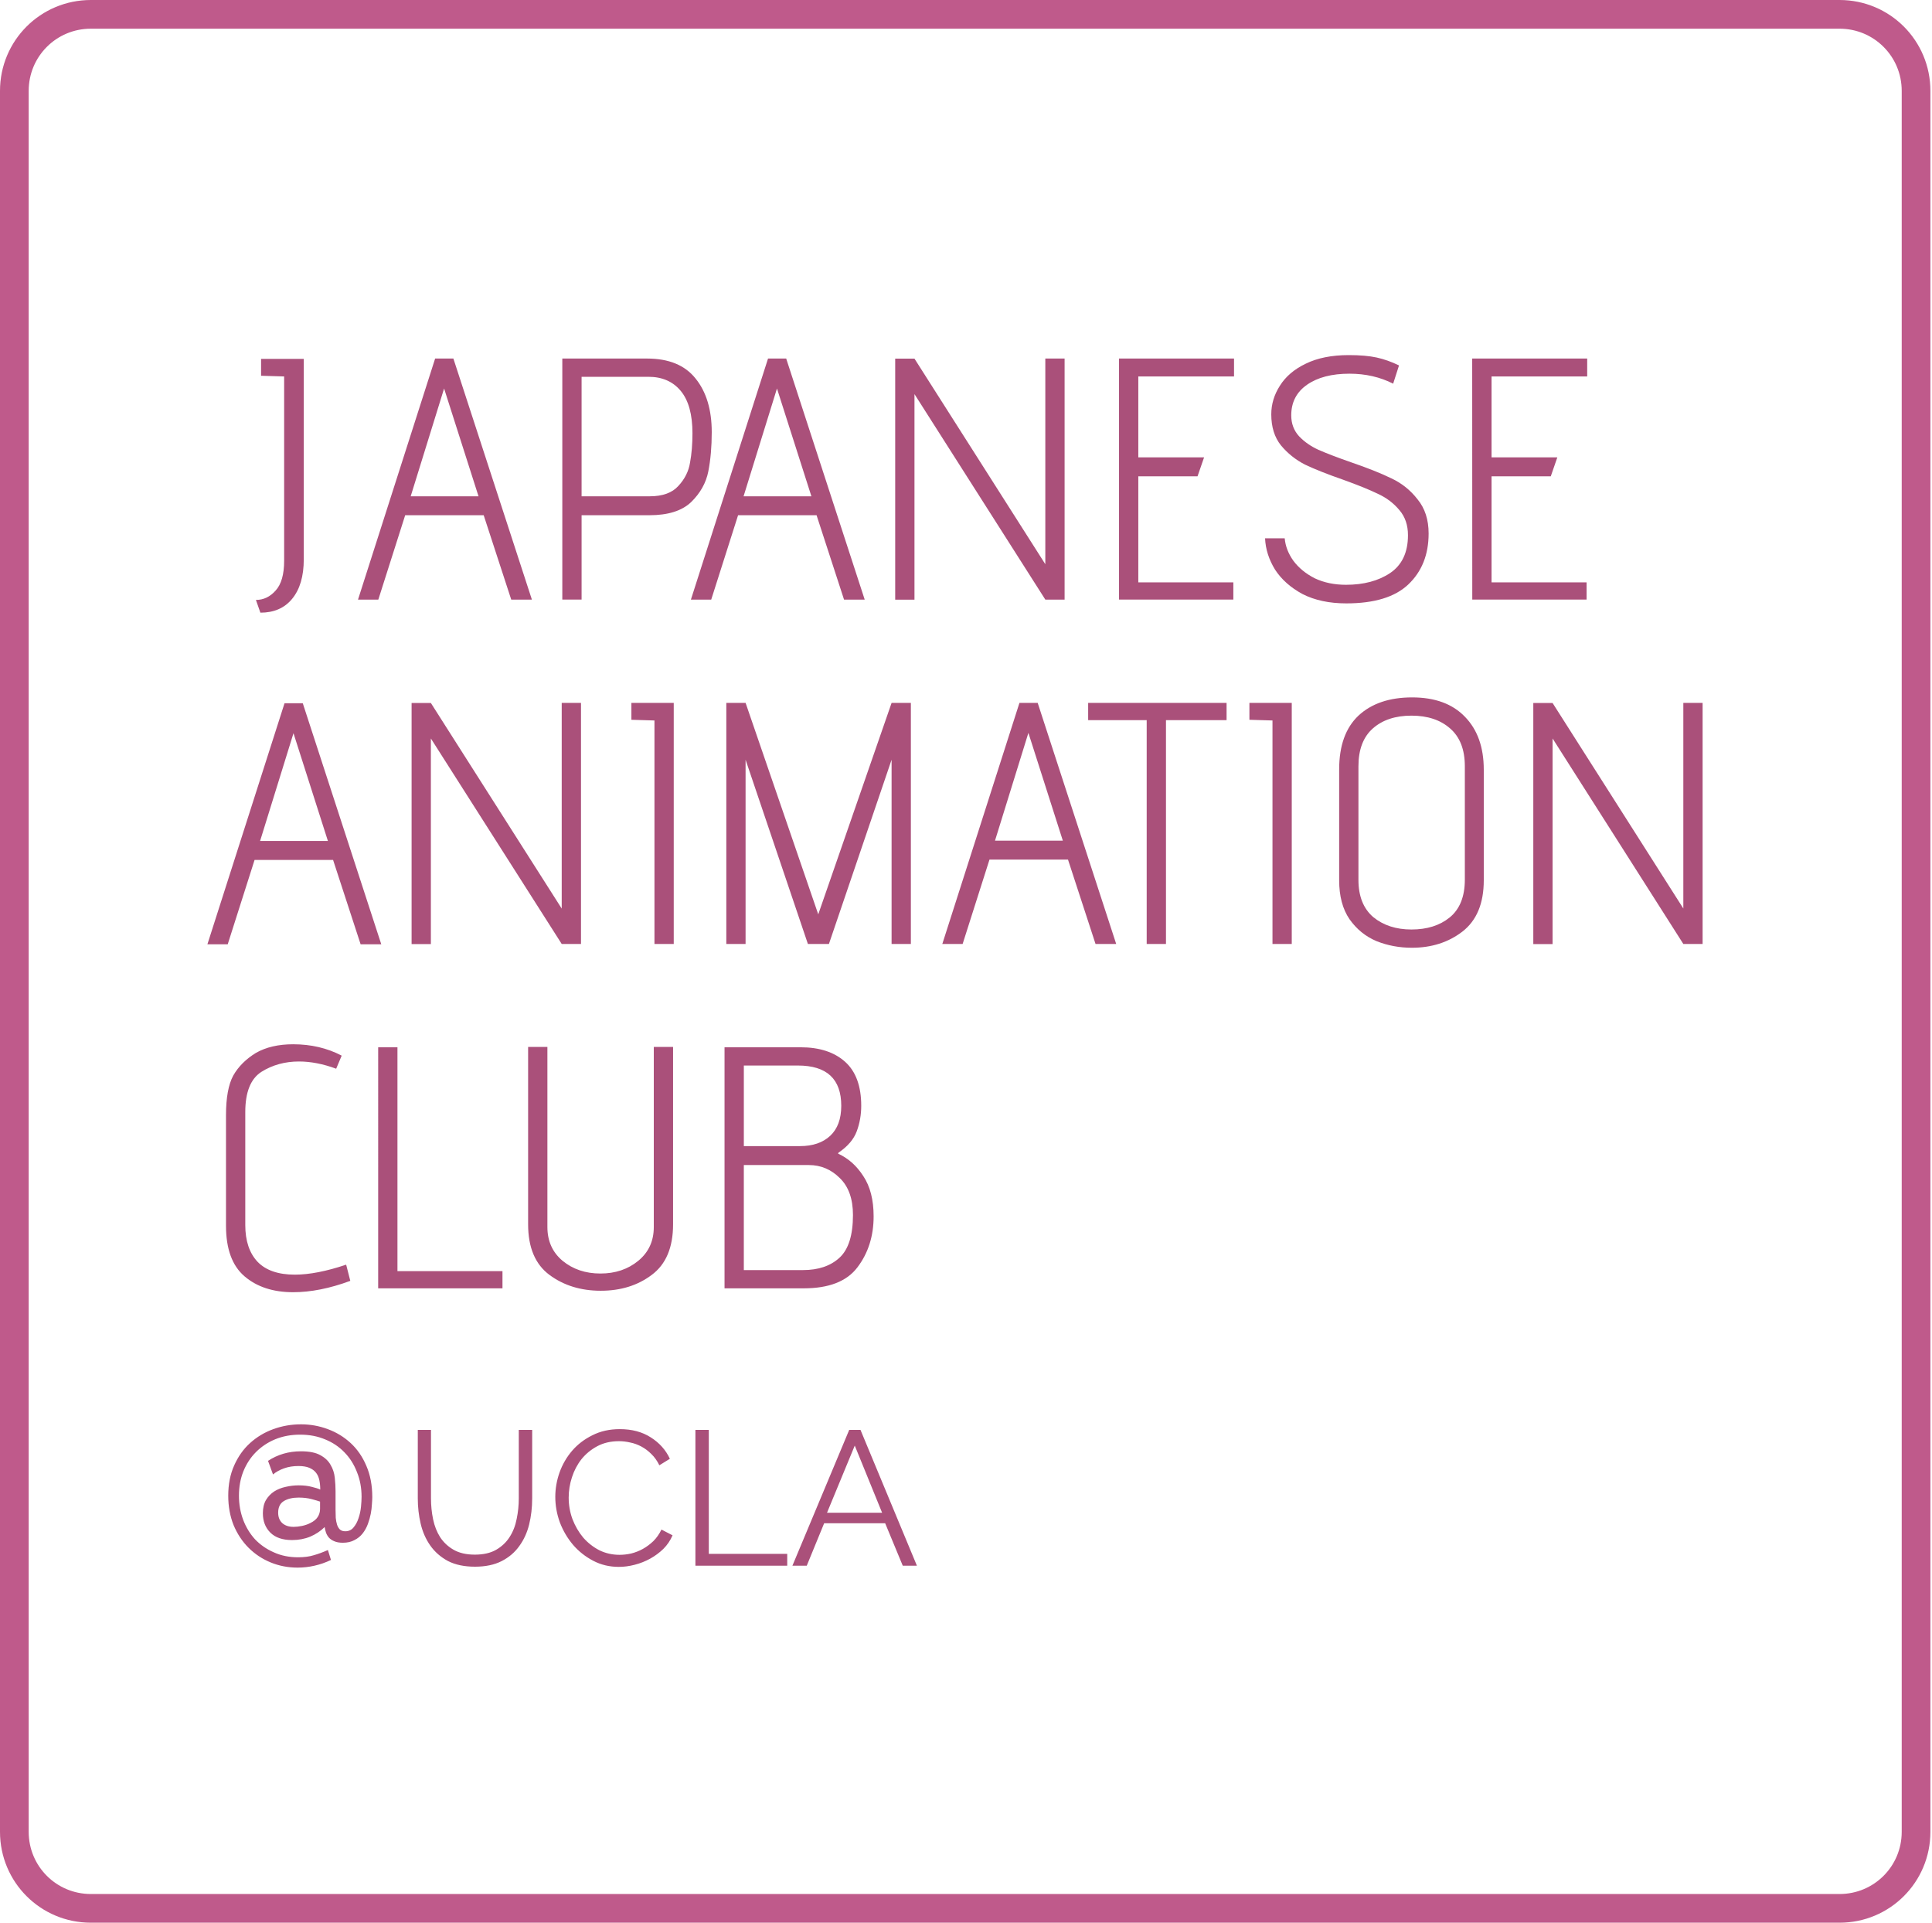 <svg xmlns="http://www.w3.org/2000/svg" xmlns:xlink="http://www.w3.org/1999/xlink" height="201" width="202"><g fill="none"><path d="M9.5 1.5h182.833c4.432 0 8 3.568 8 8v182c0 4.432-3.568 8-8 8H9.5c-4.432 0-8-3.568-8-8V9.5c0-4.432 3.568-8 8-8z" stroke="#bf5a8b" stroke-width="3"/><g fill="#aa507a"><path d="M26.757 62.718q1.188 0 2.052-.972.9-.972.9-3.132v-19.26l-2.412-.072v-1.764h4.464V58.47q0 2.664-1.224 4.14-1.188 1.44-3.312 1.44z"/><use xlink:href="#B"/><path d="M58.792 37.482h8.856q3.42 0 5.076 2.088 1.692 2.088 1.692 5.616 0 2.268-.36 4.104-.36 1.8-1.8 3.204-1.44 1.368-4.356 1.368h-7.092v8.82h-2.016zm9.144 14.4q2.016 0 2.988-1.08 1.008-1.08 1.224-2.448.252-1.368.252-3.06 0-2.952-1.224-4.428-1.224-1.476-3.384-1.476h-6.984v12.492zm17.44 1.98H77.17l-2.808 8.82h-2.124l8.064-25.2H82.2l8.208 25.2h-2.16zm-7.632-1.98h7.092l-3.6-11.268zM95.613 41.2v21.492h-2.016v-25.2h2.016l13.68 21.492V37.482h2.016v25.2h-2.016zM117 37.482h12.024v1.872h-10.008v8.46h6.876l-.684 1.98h-6.192v11.088h9.936v1.8H117zm17.322 18.792q.108 1.224.9 2.34.828 1.116 2.232 1.836 1.44.684 3.276.684 2.772 0 4.608-1.224 1.872-1.26 1.872-3.96 0-1.584-.9-2.628-.9-1.08-2.232-1.692-1.332-.648-3.636-1.476-2.484-.864-3.996-1.584-1.476-.756-2.52-2.016-1.008-1.26-1.008-3.24 0-1.584.9-2.988.9-1.44 2.7-2.304 1.836-.9 4.5-.9 1.764 0 2.916.252 1.152.252 2.34.828l-.612 1.908q-2.052-1.044-4.572-1.044-2.772 0-4.428 1.152-1.656 1.152-1.656 3.204 0 1.296.828 2.196.828.864 2.016 1.404 1.224.54 3.384 1.296 2.628.9 4.248 1.692 1.62.756 2.736 2.196 1.152 1.404 1.152 3.564 0 3.312-2.124 5.328-2.088 1.98-6.48 1.98-2.664 0-4.572-.972-1.872-1.008-2.88-2.556-.972-1.584-1.044-3.276zm19.603-18.792h12.024v1.872h-10v8.46h6.876l-.684 1.98h-6.192v11.088h9.936v1.8h-11.952z"/><use xlink:href="#B" x="-15.747" y="36.036"/><path d="M45.05 77.2v21.492h-2.016v-25.2h2.016l13.68 21.492V73.482h2.016v25.2H58.73zm23.377-1.882l-2.412-.072v-1.764h4.428v25.2h-2.016zm24.793 4.104l-6.552 19.26H84.47l-6.516-19.26v19.26H75.94v-25.2h2.016l7.596 22.104 7.668-22.104h2.016v25.2H93.22z"/><use xlink:href="#B" x="61.092" y="36"/><path d="M119.892 75.282h-6.12v-1.8h14.472v1.8h-6.336v23.4h-2.016zm13.152.036l-2.412-.072v-1.764h4.428v25.2h-2.016zm22.092 16.704q0 3.636-2.232 5.364-2.196 1.692-5.292 1.692-1.944 0-3.672-.684-1.728-.72-2.844-2.304-1.08-1.584-1.08-4.068V80.43q0-3.708 2.016-5.616 2.052-1.908 5.616-1.908 3.564 0 5.508 2.016 1.98 2.016 1.98 5.544zm-1.98-11.916q0-2.628-1.548-3.96-1.512-1.332-4.032-1.332-2.52 0-4.032 1.332-1.512 1.332-1.512 3.96v11.88q0 2.556 1.548 3.888 1.584 1.296 3.996 1.296 2.448 0 3.996-1.26 1.584-1.296 1.584-3.96zm9.174-2.906v21.492h-2.016v-25.2h2.016L176 94.974V73.482h2.016v25.2H176zM36.625 133.9q-3.204 1.188-5.976 1.188-3.132 0-5.076-1.656-1.944-1.656-1.944-5.292v-11.556q0-2.736.756-4.14.792-1.404 2.376-2.376 1.584-.9 3.888-.9 2.808 0 5.076 1.188l-.576 1.368q-2.052-.756-3.888-.756-2.196 0-3.924 1.08-1.692 1.08-1.692 4.212v11.808q0 2.484 1.296 3.852 1.296 1.332 3.888 1.332 2.268 0 5.364-1.044zm2.915-24.418h2.016v23.4h10.98v1.8H39.54zm30.833-.036v18.54q0 3.636-2.232 5.292-2.196 1.656-5.328 1.656-3.132 0-5.364-1.656-2.232-1.656-2.232-5.292v-18.54h2.016v18.828q0 2.196 1.584 3.528 1.62 1.332 3.96 1.332 2.34 0 3.96-1.332 1.62-1.332 1.62-3.528v-18.828zm5.38.036h7.956q2.952 0 4.644 1.512 1.692 1.512 1.692 4.608 0 1.404-.468 2.664-.468 1.26-1.908 2.232l-.036.072v.036q1.584.72 2.628 2.34 1.08 1.62 1.08 4.212 0 3.096-1.692 5.328-1.656 2.196-5.616 2.196h-8.28zm7.884 10.332q2.016 0 3.168-1.08 1.152-1.08 1.152-3.132 0-4.212-4.536-4.212h-5.65v8.424zm.324 12.96q2.412 0 3.816-1.296 1.404-1.296 1.404-4.464 0-2.52-1.368-3.852-1.368-1.368-3.24-1.368H77.77v10.98zm-34.32 29.748q1.34 0 2.22-.5.9-.52 1.42-1.34.54-.84.74-1.9.22-1.06.22-2.14v-7.16h1.4v7.16q0 1.44-.32 2.74-.32 1.28-1.04 2.26-.7.98-1.84 1.56-1.14.58-2.78.58-1.68 0-2.84-.6-1.14-.62-1.84-1.62-.7-1-1-2.28-.3-1.28-.3-2.64v-7.16h1.38v7.16q0 1.12.22 2.18.22 1.06.74 1.88.54.82 1.42 1.32.88.5 2.2.5zm8.417-6.04q0-1.28.44-2.54.46-1.28 1.32-2.28.86-1 2.12-1.62 1.26-.64 2.86-.64 1.9 0 3.24.86 1.36.86 2 2.24l-1.1.68q-.34-.7-.84-1.18-.48-.48-1.04-.78-.56-.3-1.16-.42-.6-.14-1.18-.14-1.28 0-2.26.52-.98.52-1.66 1.36-.66.84-1 1.9-.34 1.04-.34 2.12 0 1.18.4 2.26.42 1.08 1.12 1.92.72.82 1.68 1.32.98.48 2.12.48.6 0 1.22-.14.64-.16 1.22-.48.6-.34 1.1-.82.5-.5.84-1.2l1.16.6q-.34.8-.96 1.42-.62.6-1.38 1.02-.76.42-1.62.64-.84.22-1.66.22-1.46 0-2.68-.64-1.22-.64-2.1-1.66-.88-1.04-1.38-2.34-.48-1.32-.48-2.68zm14.65 7.2v-14.2h1.4v12.96h8.2v1.24zm16.08-14.2h1.18l5.9 14.2h-1.48l-1.84-4.44h-6.38l-1.82 4.44h-1.5zm3.44 8.66l-2.86-7.02-2.9 7.02zm-60.765-9.244q1.46 0 2.8.5 1.36.5 2.4 1.46 1.04.96 1.64 2.38.62 1.42.62 3.28 0 .28-.04.76-.02.46-.12.98-.1.52-.3 1.06-.2.54-.54.98-.34.44-.86.7-.5.28-1.22.28-.54 0-.9-.16-.34-.14-.56-.38-.2-.24-.3-.52-.1-.3-.14-.58-.62.62-1.5 1-.88.36-1.9.36-1.5 0-2.28-.78-.78-.78-.78-2.02 0-.82.32-1.38.34-.56.86-.9.54-.34 1.2-.48.68-.16 1.36-.16.8 0 1.38.16.58.14.88.28 0-.54-.1-1-.1-.46-.36-.78-.26-.32-.7-.5-.44-.18-1.12-.18-.82 0-1.5.24-.68.24-1.16.64l-.52-1.42q1.52-1 3.44-1 1.3 0 2.02.4.74.4 1.08 1.02.36.6.44 1.34.08.74.08 1.42v1.92q0 .44.02.86.04.4.14.72.1.3.3.5.2.18.56.18.54 0 .86-.4.34-.4.52-.96.2-.58.26-1.2.06-.62.06-1.04 0-1.4-.48-2.58-.46-1.2-1.3-2.06-.84-.88-2.02-1.36-1.18-.5-2.62-.5-1.42 0-2.6.48-1.16.48-2.02 1.34-.84.84-1.32 2.02-.46 1.16-.46 2.54 0 1.34.44 2.52.44 1.16 1.24 2.04.82.86 1.96 1.36 1.14.52 2.54.52.96 0 1.66-.22.7-.2 1.46-.54l.32 1.04q-.84.4-1.72.6-.88.2-1.76.2-1.5 0-2.82-.54-1.32-.54-2.32-1.54-.98-.98-1.56-2.36-.56-1.4-.56-3.08 0-1.78.62-3.16.62-1.4 1.66-2.34 1.06-.96 2.44-1.46 1.38-.5 2.88-.5zm.98 10.32q.54-.26.78-.64.24-.38.24-.84v-.76q-.28-.1-.88-.26-.6-.16-1.36-.16-.94 0-1.54.36-.6.36-.6 1.22 0 .68.42 1.08.44.4 1.2.4.4 0 .88-.1.48-.1.86-.3z"/></g></g><defs ><path id="B" d="M50.572 53.862h-8.208l-2.808 8.82h-2.124l8.064-25.2h1.908l8.208 25.2h-2.16zm-7.632-1.98h7.092l-3.6-11.268z"/></defs></svg>